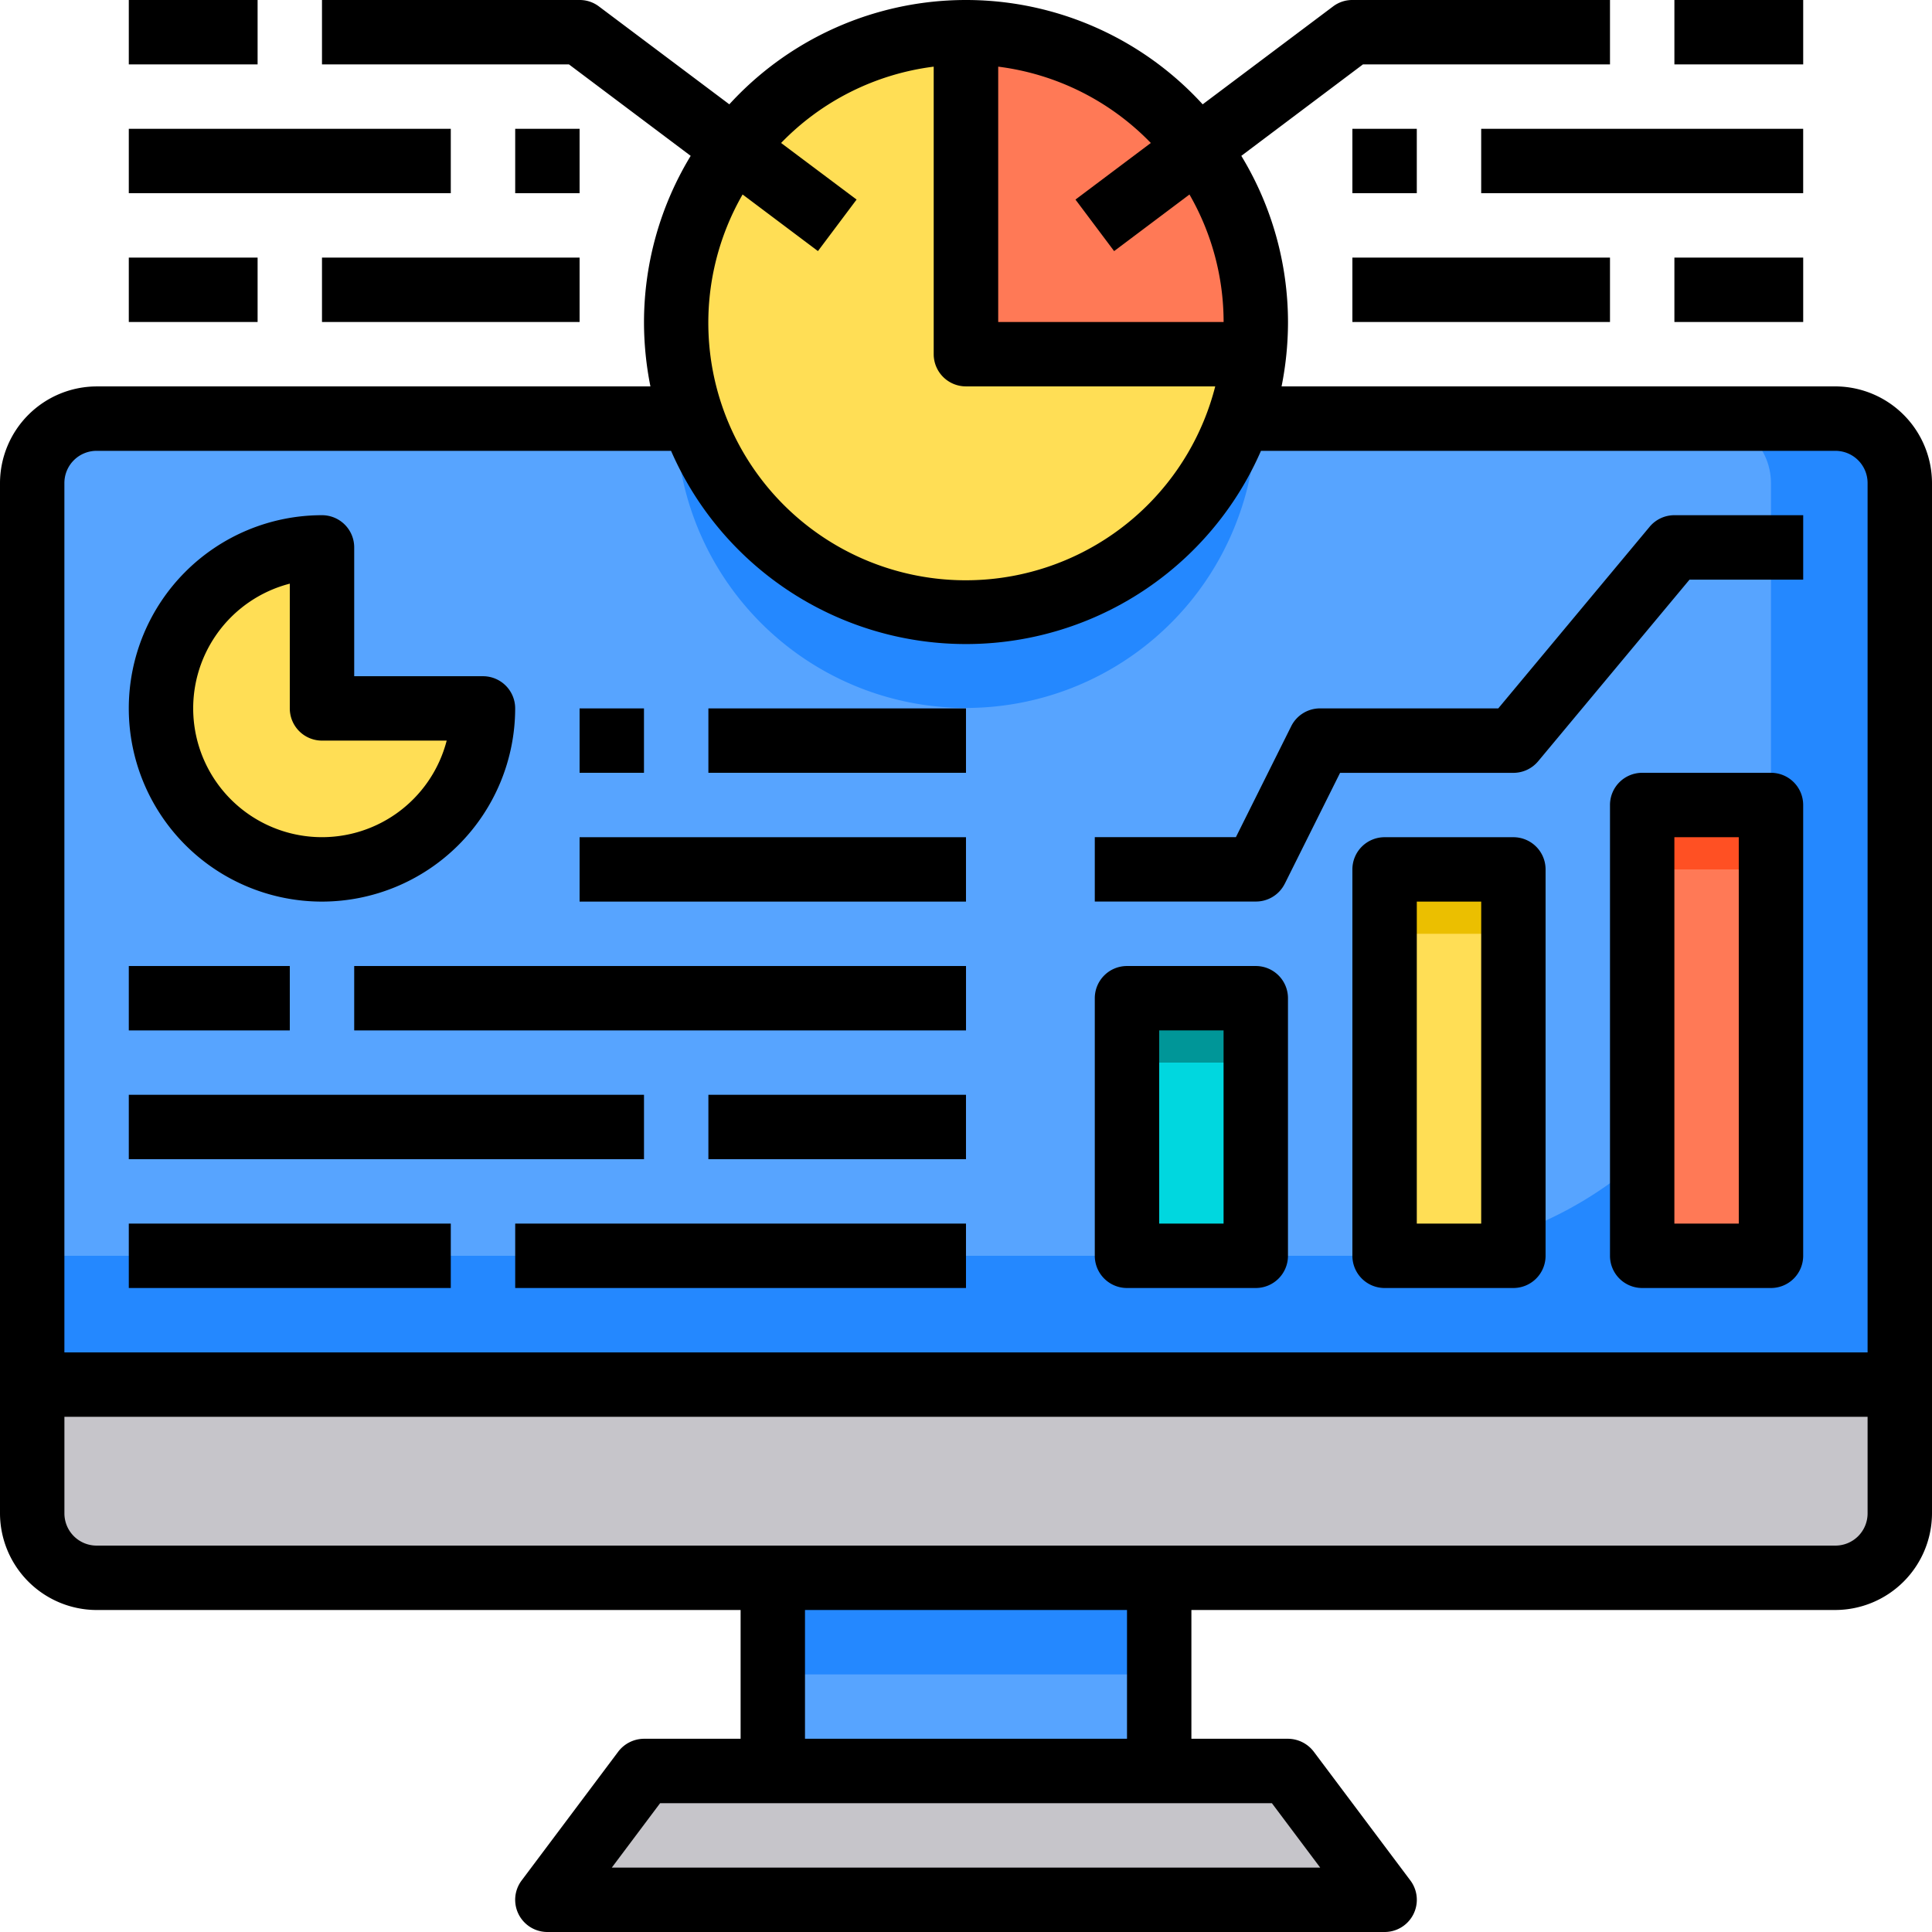 <svg xmlns="http://www.w3.org/2000/svg" width="85.335" height="85.335" viewBox="0 0 85.335 85.335">
  <g id="computer" transform="translate(-2 -2)">
    <path id="Trazado_771161" data-name="Trazado 771161" d="M85.49,17.844V57.667H3V17.844A2.853,2.853,0,0,1,5.844,15h76.8A2.853,2.853,0,0,1,85.49,17.844Z" transform="translate(0.422 5.489)" fill="#57a4ff"/>
    <path id="Trazado_771162" data-name="Trazado 771162" d="M85.49,17.844V57.667H3V51.978H62.734A17.067,17.067,0,0,0,79.8,34.911V17.844A2.853,2.853,0,0,0,76.957,15h5.689A2.853,2.853,0,0,1,85.49,17.844Z" transform="translate(0.422 5.489)" fill="#2488ff"/>
    <path id="Trazado_771163" data-name="Trazado 771163" d="M53,27h5.689V46.911H53Z" transform="translate(21.535 10.556)" fill="#ff7956"/>
    <path id="Trazado_771164" data-name="Trazado 771164" d="M45,29h5.689V46.067H45Z" transform="translate(18.157 11.401)" fill="#ffde55"/>
    <path id="Trazado_771165" data-name="Trazado 771165" d="M54.134,62.689H20L24.267,57h25.6Z" transform="translate(7.6 23.224)" fill="#c6c5ca"/>
    <path id="Trazado_771166" data-name="Trazado 771166" d="M37,33h5.689V44.378H37Z" transform="translate(14.779 13.09)" fill="#00ddc2"/>
    <path id="Trazado_771167" data-name="Trazado 771167" d="M42.24,8.12A12.749,12.749,0,0,1,44.8,15.8a11.751,11.751,0,0,1-.085,1.422H32V3A12.789,12.789,0,0,1,42.24,8.12Z" transform="translate(12.667 0.422)" fill="#ff7956"/>
    <path id="Trazado_771168" data-name="Trazado 771168" d="M27.011,25.1A12.8,12.8,0,0,1,35.8,3V17.222H48.515a11.991,11.991,0,0,1-.654,2.844A12.79,12.79,0,0,1,27.011,25.1Z" transform="translate(8.867 0.422)" fill="#ffde55"/>
    <path id="Trazado_771169" data-name="Trazado 771169" d="M48.515,17.056a11.991,11.991,0,0,1-.654,2.844A12.8,12.8,0,0,1,23,15.633a13.219,13.219,0,0,1,.171-2.133,13.064,13.064,0,0,0,.569,2.133,12.568,12.568,0,0,0,3.271,5.035,12.779,12.779,0,0,0,20.239-3.613Z" transform="translate(8.867 4.856)" fill="#2488ff"/>
    <path id="Trazado_771170" data-name="Trazado 771170" d="M44.911,59.533H25L26.422,51H43.489Z" transform="translate(9.712 20.69)" fill="#57a4ff"/>
    <path id="Trazado_771171" data-name="Trazado 771171" d="M85.49,45v5.689a2.853,2.853,0,0,1-2.845,2.845H5.844A2.853,2.853,0,0,1,3,50.689V45Z" transform="translate(0.422 18.157)" fill="#c6c5ca"/>
    <path id="Trazado_771172" data-name="Trazado 771172" d="M26,51H43.067v4.267H26Z" transform="translate(10.134 20.69)" fill="#2488ff"/>
    <path id="Trazado_771173" data-name="Trazado 771173" d="M14.111,26.111h7.111A7.111,7.111,0,1,1,14.111,19Z" transform="translate(2.111 7.178)" fill="#ffde55"/>
    <path id="Trazado_771174" data-name="Trazado 771174" d="M37,33h5.689V44.378H37Z" transform="translate(14.779 13.09)" fill="#00d7df"/>
    <path id="Trazado_771175" data-name="Trazado 771175" d="M53,27h5.689v2.845H53Z" transform="translate(21.535 10.556)" fill="#ff5023"/>
    <path id="Trazado_771176" data-name="Trazado 771176" d="M45,29h5.689v2.844H45Z" transform="translate(18.157 11.401)" fill="#ebbf00"/>
    <path id="Trazado_771177" data-name="Trazado 771177" d="M37,33h5.689v2.844H37Z" transform="translate(14.779 13.09)" fill="#009698"/>
    <path id="Trazado_771178" data-name="Trazado 771178" d="M83.068,19.067H58.606a14.506,14.506,0,0,0,.284-2.844,14.171,14.171,0,0,0-2.062-7.339L62.2,4.845H73.112V2H61.734a1.4,1.4,0,0,0-.853.284l-5.76,4.324a14.161,14.161,0,0,0-20.907,0l-5.76-4.324A1.4,1.4,0,0,0,27.6,2H16.222V4.845H27.131l5.376,4.039a14.171,14.171,0,0,0-2.062,7.339,14.507,14.507,0,0,0,.284,2.845H6.267A4.28,4.28,0,0,0,2,23.334V68.846a4.28,4.28,0,0,0,4.267,4.267H34.712V78.8H30.445a1.442,1.442,0,0,0-1.138.569L25.04,85.059a1.422,1.422,0,0,0,1.138,2.276H63.157a1.422,1.422,0,0,0,1.138-2.276L60.028,79.37A1.442,1.442,0,0,0,58.89,78.8H54.623V73.112H83.068a4.28,4.28,0,0,0,4.267-4.267V23.334a4.28,4.28,0,0,0-4.267-4.267ZM46.09,4.944a11.347,11.347,0,0,1,6.741,3.371l-3.328,2.5,1.707,2.276,3.328-2.5a11.3,11.3,0,0,1,1.508,5.632H46.09ZM34.8,10.59l3.328,2.5,1.707-2.276L36.5,8.315a11.347,11.347,0,0,1,6.741-3.371v12.7a1.422,1.422,0,0,0,1.422,1.422H55.676A11.371,11.371,0,1,1,34.8,10.59ZM58.179,81.646l2.133,2.844H29.023l2.133-2.844ZM37.556,78.8V73.112H51.779V78.8ZM84.49,68.846a1.422,1.422,0,0,1-1.422,1.422H6.267a1.422,1.422,0,0,1-1.422-1.422V64.579H84.49Zm0-7.111H4.844v-38.4a1.422,1.422,0,0,1,1.422-1.422H31.64a14.211,14.211,0,0,0,26.056,0H83.068a1.422,1.422,0,0,1,1.422,1.422Z" transform="translate(0 0)"/>
    <path id="Trazado_771179" data-name="Trazado 771179" d="M54,2h5.689V4.844H54Z" transform="translate(21.957 0)"/>
    <path id="Trazado_771180" data-name="Trazado 771180" d="M44,6h2.845V8.844H44Z" transform="translate(17.734 1.689)"/>
    <path id="Trazado_771181" data-name="Trazado 771181" d="M48,6H62.222V8.844H48Z" transform="translate(19.423 1.689)"/>
    <path id="Trazado_771182" data-name="Trazado 771182" d="M44,10H55.378v2.844H44Z" transform="translate(17.734 3.378)"/>
    <path id="Trazado_771183" data-name="Trazado 771183" d="M54,10h5.689v2.844H54Z" transform="translate(21.957 3.378)"/>
    <path id="Trazado_771184" data-name="Trazado 771184" d="M6,2h5.689V4.844H6Z" transform="translate(1.689 0)"/>
    <path id="Trazado_771185" data-name="Trazado 771185" d="M18,6h2.844V8.844H18Z" transform="translate(6.756 1.689)"/>
    <path id="Trazado_771186" data-name="Trazado 771186" d="M6,6H20.222V8.844H6Z" transform="translate(1.689 1.689)"/>
    <path id="Trazado_771187" data-name="Trazado 771187" d="M12,10H23.378v2.844H12Z" transform="translate(4.222 3.378)"/>
    <path id="Trazado_771188" data-name="Trazado 771188" d="M6,10h5.689v2.844H6Z" transform="translate(1.689 3.378)"/>
    <path id="Trazado_771189" data-name="Trazado 771189" d="M6,32h7.111v2.845H6Z" transform="translate(1.689 12.668)"/>
    <path id="Trazado_771190" data-name="Trazado 771190" d="M13,32H40.023v2.845H13Z" transform="translate(4.645 12.668)"/>
    <path id="Trazado_771191" data-name="Trazado 771191" d="M6,36H28.756v2.845H6Z" transform="translate(1.689 14.356)"/>
    <path id="Trazado_771192" data-name="Trazado 771192" d="M24,36H35.378v2.845H24Z" transform="translate(9.289 14.356)"/>
    <path id="Trazado_771193" data-name="Trazado 771193" d="M6,40H20.222v2.845H6Z" transform="translate(1.689 16.045)"/>
    <path id="Trazado_771194" data-name="Trazado 771194" d="M18,40H37.911v2.845H18Z" transform="translate(6.756 16.045)"/>
    <path id="Trazado_771195" data-name="Trazado 771195" d="M37.422,46.222h5.689A1.422,1.422,0,0,0,44.533,44.8V33.422A1.422,1.422,0,0,0,43.111,32H37.422A1.422,1.422,0,0,0,36,33.422V44.8A1.422,1.422,0,0,0,37.422,46.222Zm1.422-11.378h2.844v8.533H38.845Z" transform="translate(14.356 12.668)"/>
    <path id="Trazado_771196" data-name="Trazado 771196" d="M51.111,28H45.422A1.422,1.422,0,0,0,44,29.422V46.489a1.422,1.422,0,0,0,1.422,1.422h5.689a1.422,1.422,0,0,0,1.422-1.422V29.422A1.422,1.422,0,0,0,51.111,28ZM49.689,45.067H46.845V30.844h2.845Z" transform="translate(17.734 10.979)"/>
    <path id="Trazado_771197" data-name="Trazado 771197" d="M59.111,26H53.422A1.422,1.422,0,0,0,52,27.422V47.334a1.422,1.422,0,0,0,1.422,1.422h5.689a1.422,1.422,0,0,0,1.422-1.422V27.422A1.422,1.422,0,0,0,59.111,26ZM57.689,45.911H54.844V28.844h2.844Z" transform="translate(21.112 10.134)"/>
    <path id="Trazado_771198" data-name="Trazado 771198" d="M14.533,35.067a8.542,8.542,0,0,0,8.533-8.533,1.422,1.422,0,0,0-1.422-1.422H15.956V19.422A1.422,1.422,0,0,0,14.533,18a8.533,8.533,0,1,0,0,17.067ZM13.111,21.024v5.51a1.422,1.422,0,0,0,1.422,1.422h5.508a5.689,5.689,0,1,1-6.931-6.932Z" transform="translate(1.689 6.756)"/>
    <path id="Trazado_771199" data-name="Trazado 771199" d="M20,24h2.844v2.844H20Z" transform="translate(7.6 9.29)"/>
    <path id="Trazado_771200" data-name="Trazado 771200" d="M24,24H35.378v2.844H24Z" transform="translate(9.289 9.29)"/>
    <path id="Trazado_771201" data-name="Trazado 771201" d="M20,28H37.067v2.844H20Z" transform="translate(7.6 10.979)"/>
    <path id="Trazado_771202" data-name="Trazado 771202" d="M44.391,34.28l2.443-4.9h7.655a1.422,1.422,0,0,0,1.094-.512l6.685-8.021h5.022V18H61.6a1.422,1.422,0,0,0-1.094.512l-6.685,8.021H45.956a1.422,1.422,0,0,0-1.28.787l-2.443,4.9H36v2.844h7.111a1.422,1.422,0,0,0,1.28-.787Z" transform="translate(14.356 6.756)"/>
  </g>
</svg>
